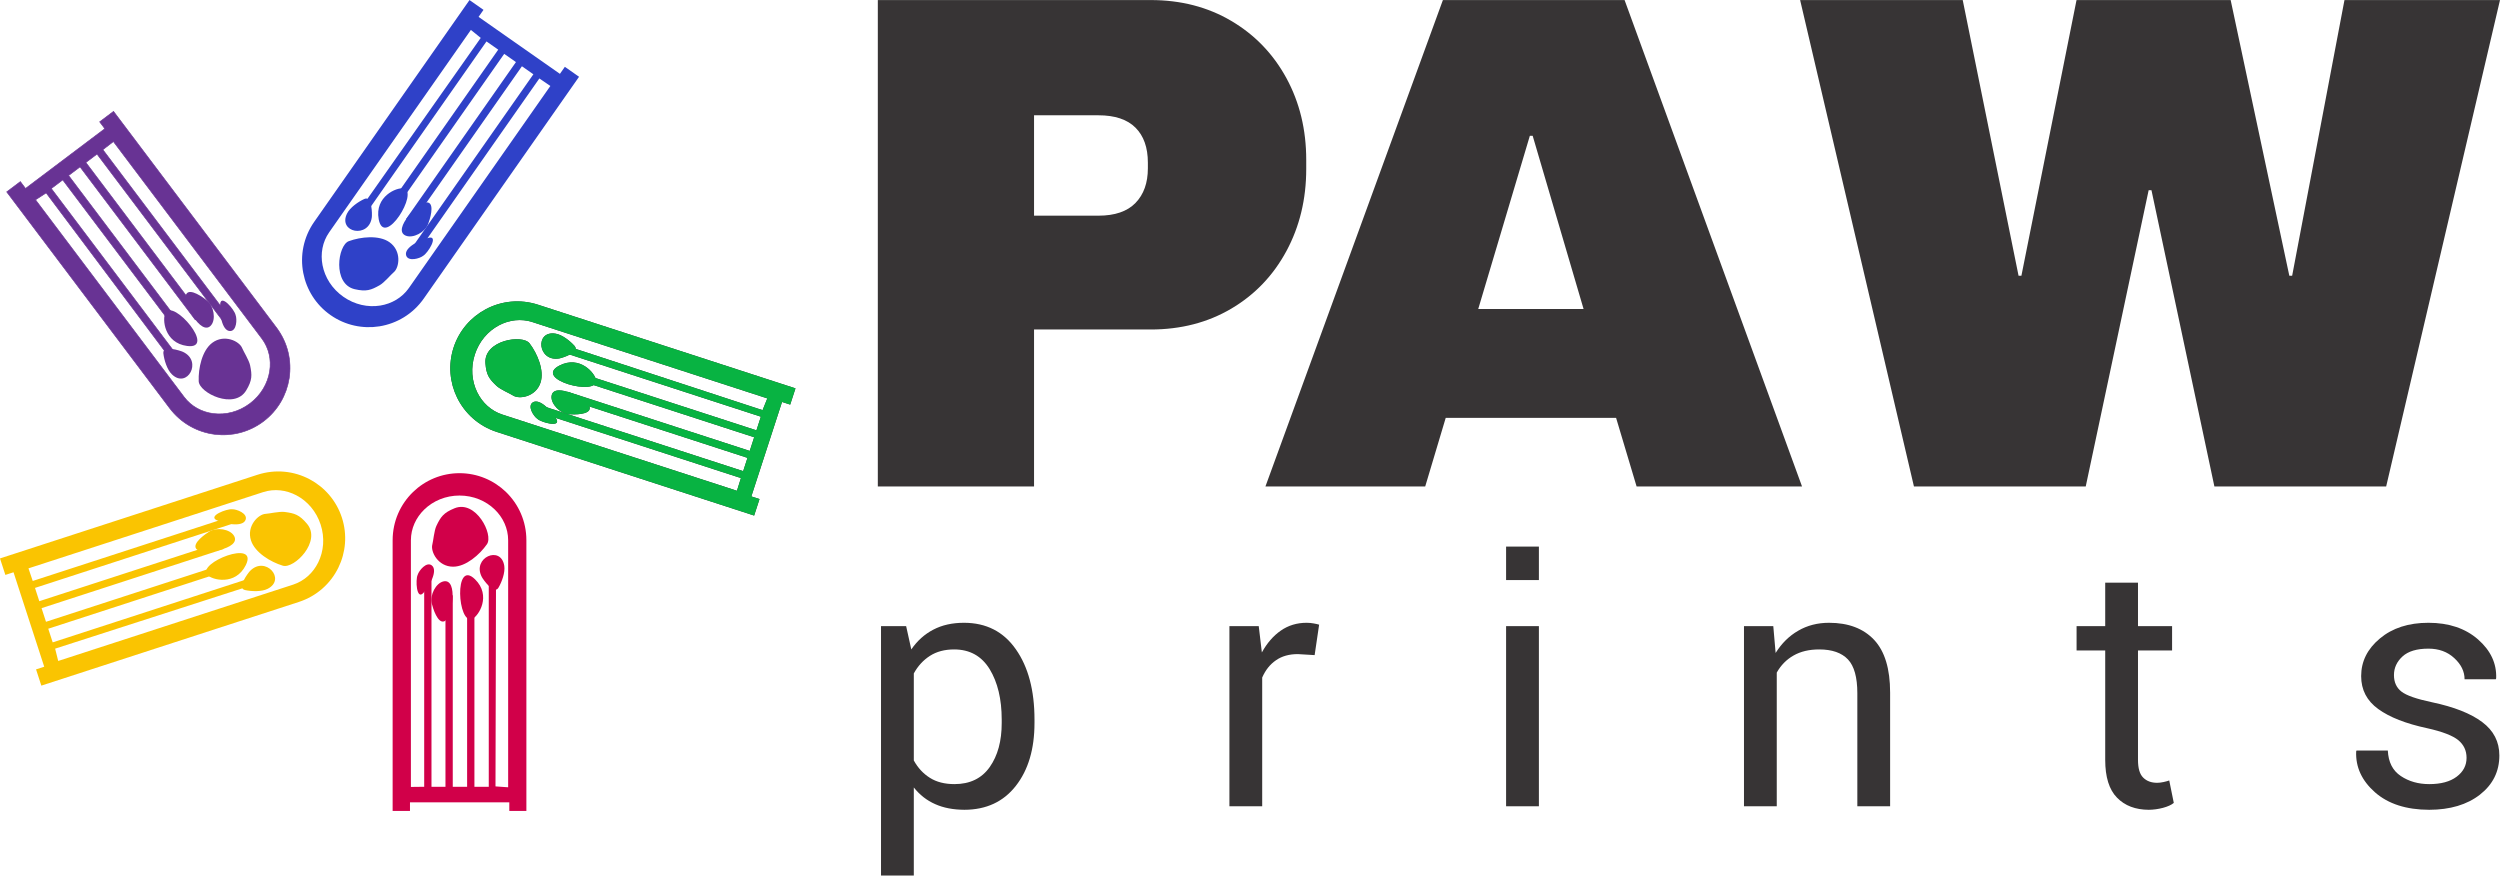 <?xml version="1.0" encoding="UTF-8"?>
<!DOCTYPE svg PUBLIC "-//W3C//DTD SVG 1.1//EN" "http://www.w3.org/Graphics/SVG/1.1/DTD/svg11.dtd">
<!-- Creator: CorelDRAW -->
<svg xmlns="http://www.w3.org/2000/svg" xml:space="preserve" width="1499px" height="525px" version="1.1" style="shape-rendering:geometricPrecision; text-rendering:geometricPrecision; image-rendering:optimizeQuality; fill-rule:evenodd; clip-rule:evenodd"
viewBox="0 0 1583.95 554.68"
 xmlns:xlink="http://www.w3.org/1999/xlink"
 xmlns:xodm="http://www.corel.com/coreldraw/odm/2003">
 <defs>
  <style type="text/css">
   <![CDATA[
    .str0 {stroke:#683394;stroke-width:0.39;stroke-miterlimit:22.926}
    .fil1 {fill:#373435}
    .fil3 {fill:#08B342}
    .fil7 {fill:#2F41C8}
    .fil5 {fill:#683394}
    .fil11 {fill:#D10049}
    .fil9 {fill:#FAC401}
    .fil0 {fill:#373435;fill-rule:nonzero}
    .fil2 {fill:#08B342;fill-rule:nonzero}
    .fil6 {fill:#2F41C8;fill-rule:nonzero}
    .fil4 {fill:#683394;fill-rule:nonzero}
    .fil10 {fill:#D10049;fill-rule:nonzero}
    .fil8 {fill:#FAC401;fill-rule:nonzero}
   ]]>
  </style>
 </defs>
 <g id="Capa_x0020_1">
  <path class="fil0" d="M655.43 458.06c0,16.45 -3.92,29.73 -11.81,39.81 -7.88,10.08 -18.75,15.12 -32.58,15.16 -7.05,-0.04 -13.21,-1.19 -18.5,-3.57 -5.33,-2.34 -9.83,-5.86 -13.57,-10.58l0 55.8 -20.78 0 0 -158.01 15.92 0 3.27 14.76c3.75,-5.47 8.39,-9.64 13.93,-12.52 5.55,-2.92 12.03,-4.36 19.41,-4.36 14.15,0 25.13,5.62 32.94,16.85 7.85,11.19 11.77,26.03 11.77,44.46l0 2.2zm-20.77 -2.2c0,-12.96 -2.56,-23.58 -7.63,-31.93 -5.12,-8.32 -12.6,-12.5 -22.54,-12.5 -5.98,0 -11.09,1.37 -15.3,4.07 -4.21,2.7 -7.63,6.41 -10.22,11.13l0 55.15c2.59,4.72 6.01,8.39 10.22,11.02 4.21,2.66 9.4,3.96 15.52,3.96 9.82,0 17.28,-3.6 22.35,-10.8 5.08,-7.2 7.6,-16.49 7.6,-27.9l0 -2.2z"/>
  <path id="_1" class="fil0" d="M832.93 415.03l-10.66 -0.64c-5.47,0 -10.11,1.29 -13.86,3.92 -3.78,2.59 -6.66,6.23 -8.71,10.94l0 81.55 -20.77 0 0 -114.13 18.58 0 1.98 16.67c3.24,-5.9 7.23,-10.51 11.98,-13.82 4.76,-3.31 10.19,-4.97 16.38,-4.97 1.55,0 3.03,0.14 4.43,0.4 1.41,0.25 2.59,0.5 3.49,0.79l-2.84 19.29z"/>
  <path id="_2" class="fil0" d="M975.01 510.8l-20.78 0 0 -114.13 20.78 0 0 114.13zm0 -143.32l-20.78 0 0 -21.21 20.78 0 0 21.21z"/>
  <path id="_3" class="fil0" d="M1123.52 396.67l1.48 17c3.78,-6.05 8.53,-10.77 14.29,-14.08 5.73,-3.35 12.24,-5.04 19.55,-5.04 12.31,0 21.82,3.64 28.59,10.84 6.73,7.2 10.11,18.32 10.11,33.37l0 72.04 -20.77 0 0 -71.61c0,-10.08 -1.98,-17.21 -5.94,-21.42 -4,-4.21 -10.04,-6.34 -18.22,-6.34 -6.41,0 -11.81,1.3 -16.27,3.86 -4.5,2.55 -8.03,6.19 -10.62,10.8l0 84.71 -20.77 0 0 -114.13 18.57 0z"/>
  <path id="_4" class="fil0" d="M1354.59 369.13l0 27.54 21.6 0 0 15.41 -21.6 0 0 69.3c0,5.33 1.08,9.11 3.31,11.27 2.2,2.2 5.15,3.28 8.82,3.28 1.19,0 2.52,-0.15 4,-0.47 1.48,-0.32 2.7,-0.65 3.67,-1.01l2.88 14.22c-1.55,1.3 -3.85,2.31 -6.87,3.13 -3.03,0.8 -6.02,1.19 -8.97,1.23 -8.42,-0.04 -15.15,-2.56 -20.12,-7.67 -5.01,-5.08 -7.49,-13.1 -7.49,-23.98l0 -69.3 -18.14 0 0 -15.41 18.14 0 0 -27.54 20.77 0z"/>
  <path id="_5" class="fil0" d="M1562.76 480.09c0,-4.57 -1.76,-8.28 -5.22,-11.16 -3.49,-2.88 -10.08,-5.44 -19.8,-7.6 -13.42,-2.88 -23.72,-6.91 -30.92,-12.13 -7.24,-5.22 -10.84,-12.17 -10.84,-20.88 0,-9.29 3.96,-17.25 11.88,-23.83 7.92,-6.63 18.15,-9.94 30.75,-9.94 12.92,0 23.4,3.53 31.43,10.55 8.02,7.05 11.84,15.23 11.48,24.59l-0.22 0.64 -19.8 0c0,-4.93 -2.16,-9.39 -6.51,-13.39 -4.32,-4.03 -9.79,-6.01 -16.38,-6.01 -7.31,0 -12.78,1.62 -16.42,4.93 -3.6,3.31 -5.43,7.24 -5.43,11.81 0,4.5 1.58,7.99 4.71,10.44 3.13,2.48 9.58,4.72 19.33,6.77 14.01,2.95 24.63,7.13 31.86,12.56 7.24,5.4 10.88,12.46 10.88,21.17 0,10.15 -4.11,18.4 -12.28,24.81 -8.21,6.4 -18.9,9.57 -32.15,9.61 -14.54,-0.04 -25.99,-3.71 -34.38,-11.09 -8.35,-7.38 -12.31,-15.98 -11.91,-25.85l0.21 -0.61 19.84 0c0.36,7.38 3.09,12.74 8.24,16.16 5.11,3.42 11.13,5.12 18,5.12 7.42,0 13.18,-1.55 17.35,-4.68 4.22,-3.14 6.3,-7.13 6.3,-11.99z"/>
  <path class="fil0" d="M729.06 0c19.11,0 36.13,4.4 51.06,13.21 14.93,8.81 26.57,20.91 34.94,36.28 8.36,15.38 12.54,32.63 12.54,51.74l0 5.82c0,19.11 -4.18,36.43 -12.54,51.96 -8.37,15.52 -20.01,27.69 -34.94,36.5 -14.93,8.81 -31.95,13.21 -51.06,13.21l-73.91 0 0 99.44 -98.98 0 0 -308.16 172.89 0zm-73.91 136.61l40.76 0c10.45,0 18.29,-2.69 23.52,-8.06 5.22,-5.38 7.84,-12.69 7.84,-21.95l0 -3.58c0,-9.56 -2.62,-16.95 -7.84,-22.17 -5.23,-5.23 -13.07,-7.84 -23.52,-7.84l-40.76 0 0 63.6z"/>
  <path id="_1_0" class="fil0" d="M1036.91 308.16l-12.99 -43.45 -107.94 0 -12.99 43.45 -101.23 0 112.43 -308.16 115.11 0 112.42 308.16 -104.81 0zm-100.33 -112.43l66.74 0 -32.25 -109.73 -1.79 0 -32.7 109.73z"/>
  <polygon id="_2_1" class="fil0" points="1402.99,308.16 1363.13,120.49 1361.34,120.49 1321.48,308.16 1212.63,308.16 1140.52,0 1243.54,0 1278.92,174.68 1280.72,174.68 1315.65,0 1413.3,0 1450.47,174.68 1452.26,174.68 1485.41,0 1583.95,0 1511.83,308.16 "/>
  <g id="_2239892693520">
   <g>
    <path class="fil0" d="M314.7 273.62c-11.45,-3.73 -20.2,-11.76 -25.09,-21.75 -4.65,-9.51 -5.76,-20.83 -2.24,-31.68 3.53,-10.86 11.08,-19.36 20.44,-24.32 9.82,-5.21 21.62,-6.57 33.08,-2.85l163.11 53 -3.35 10.29 -5.17 -1.68 -19.45 59.85 5.18 1.68 -3.4 10.45 -163.11 -52.99zm154.73 29.25l-129.04 -41.93 1.43 -4.4 129.04 41.93 2.73 -8.42 -115.38 -37.49 1.43 -4.4 115.38 37.49 2.81 -8.64 -108.42 -35.23 1.42 -4.4 108.43 35.23 2.81 -8.64 -136.29 -44.29 1.43 -4.4 135.94 44.55 3.01 -7.45 -148.85 -48.36c-7.15,-2.32 -14.72,-1.37 -21.18,2.06 -6.92,3.67 -12.57,10.12 -15.28,18.48 -2.72,8.36 -1.95,16.9 1.5,23.94 3.21,6.57 8.77,11.79 15.92,14.12l148.64 48.29 2.52 -8.04z"/>
    <path class="fil1" d="M325.07 250.55c3.82,2.53 14.43,0.94 17.41,-8.22 2.49,-7.66 -2.02,-18.3 -6.93,-24.78 -4.5,-5.94 -29.05,-2.05 -28,12.5 0.54,7.55 2.47,10.04 7.05,14.38 2.43,2.3 8.62,4.89 10.47,6.12zm15.43 14.8c2.5,2.3 15,5.67 12.02,0.18 -2.44,-4.48 -10.56,-13.61 -15.02,-10.57 -3.47,2.38 0.57,8.74 3,10.39zm11.48 -53.99c-13.36,-2.16 -11.3,18.08 2.37,15.7 1.68,-0.3 13.27,-3.81 9.68,-7.88 -2.85,-3.22 -7.86,-7.14 -12.05,-7.82zm21.67 47.07c-0.17,-5.38 -23.26,-17.13 -24.21,-7.41 -0.48,4.93 5.52,11.02 11.09,11.41 3.09,0.22 13.26,0.41 13.12,-4zm4.02 -17.45c-0.46,-4.39 -10.27,-16.16 -23.31,-9.36 -16.82,8.77 24.39,19.55 23.31,9.36z"/>
   </g>
   <g>
    <path class="fil2" d="M314.7 273.62c-11.45,-3.73 -20.2,-11.76 -25.09,-21.75 -4.65,-9.51 -5.76,-20.83 -2.24,-31.68 3.53,-10.86 11.08,-19.36 20.44,-24.32 9.82,-5.21 21.62,-6.57 33.08,-2.85l163.11 53 -3.35 10.29 -5.17 -1.68 -19.45 59.85 5.18 1.68 -3.4 10.45 -163.11 -52.99zm154.73 29.25l-129.04 -41.93 1.43 -4.4 129.04 41.93 2.73 -8.42 -115.38 -37.49 1.43 -4.4 115.38 37.49 2.81 -8.64 -108.42 -35.23 1.42 -4.4 108.43 35.23 2.81 -8.64 -136.29 -44.29 1.43 -4.4 135.94 44.55 3.01 -7.45 -148.85 -48.36c-7.15,-2.32 -14.72,-1.37 -21.18,2.06 -6.92,3.67 -12.57,10.12 -15.28,18.48 -2.72,8.36 -1.95,16.9 1.5,23.94 3.21,6.57 8.77,11.79 15.92,14.12l148.64 48.29 2.52 -8.04z"/>
    <path class="fil3" d="M325.07 250.55c3.82,2.53 14.43,0.94 17.41,-8.22 2.49,-7.66 -2.02,-18.3 -6.93,-24.78 -4.5,-5.94 -29.05,-2.05 -28,12.5 0.54,7.55 2.47,10.04 7.05,14.38 2.43,2.3 8.62,4.89 10.47,6.12zm15.43 14.8c2.5,2.3 15,5.67 12.02,0.18 -2.44,-4.48 -10.56,-13.61 -15.02,-10.57 -3.47,2.38 0.57,8.74 3,10.39zm11.48 -53.99c-13.36,-2.16 -11.3,18.08 2.37,15.7 1.68,-0.3 13.27,-3.81 9.68,-7.88 -2.85,-3.22 -7.86,-7.14 -12.05,-7.82zm21.67 47.07c-0.17,-5.38 -23.26,-17.13 -24.21,-7.41 -0.48,4.93 5.52,11.02 11.09,11.41 3.09,0.22 13.26,0.41 13.12,-4zm4.02 -17.45c-0.46,-4.39 -10.27,-16.16 -23.31,-9.36 -16.82,8.77 24.39,19.55 23.31,9.36z"/>
   </g>
   <g>
    <path class="fil4 str0" d="M175.13 207.51c7.25,9.61 9.8,21.22 8.08,32.2 -1.65,10.46 -7.22,20.37 -16.34,27.24 -9.12,6.87 -20.18,9.5 -30.69,8.2 -11.03,-1.37 -21.48,-7.03 -28.73,-16.64l-103.21 -136.97 8.65 -6.52 3.27 4.35 50.25 -37.87 -3.27 -4.35 8.78 -6.61 103.21 136.97zm-109.96 -112.71l81.65 108.35 -3.7 2.79 -81.65 -108.36 -7.07 5.33 73.01 96.89 -3.69 2.78 -73.01 -96.89 -7.26 5.47 68.61 91.05 -3.7 2.78 -68.61 -91.04 -7.25 5.47 86.24 114.44 -3.7 2.79 -85.8 -114.47 -6.74 4.38 94.19 124.99c4.52,6 11.27,9.56 18.53,10.46 7.78,0.97 16.1,-1.08 23.12,-6.37 7.02,-5.29 11.29,-12.73 12.51,-20.47 1.13,-7.23 -0.43,-14.7 -4.95,-20.7l-94.06 -124.82 -6.67 5.15z"/>
    <path class="fil5" d="M153.41 220.46c-1.69,-4.27 -11.29,-9.05 -18.98,-3.26 -6.43,4.85 -8.84,16.15 -8.54,24.28 0.28,7.44 22.62,18.34 30.11,5.82 3.89,-6.49 3.73,-9.64 2.47,-15.82 -0.67,-3.28 -4.25,-8.96 -5.06,-11.02zm-4.16 -20.98c-0.72,-3.32 -9.03,-13.24 -9.74,-7.04 -0.57,5.07 0.84,17.21 6.24,17.27 4.21,0.05 4.55,-7.49 3.5,-10.23zm-40.36 37.64c9.69,9.43 19.62,-8.33 7.06,-14.21 -1.54,-0.73 -13.06,-4.5 -12.45,0.9 0.48,4.27 2.34,10.35 5.39,13.31zm9.24 -50.99c-2.94,4.52 9.23,27.38 15.58,19.96 3.22,-3.76 1.8,-12.19 -2.54,-15.71 -2.4,-1.95 -10.63,-7.94 -13.04,-4.25zm-13.3 12c-2.14,3.85 -0.85,19.12 13.72,21.03 18.82,2.47 -8.76,-30 -13.72,-21.03z"/>
   </g>
   <g>
    <path class="fil6" d="M268.51 189.1c-6.91,9.86 -17.15,15.87 -28.13,17.63 -10.46,1.66 -21.6,-0.58 -30.95,-7.13 -9.36,-6.54 -15.27,-16.25 -17.28,-26.65 -2.11,-10.91 0.04,-22.6 6.94,-32.46l98.38 -140.49 8.86 6.21 -3.12 4.46 51.55 36.09 3.12 -4.46 9 6.31 -98.37 140.49zm73.21 -139.42l-77.82 111.14 -3.78 -2.65 77.82 -111.14 -7.26 -5.08 -69.58 99.38 -3.79 -2.66 69.58 -99.37 -7.44 -5.21 -65.39 93.38 -3.79 -2.65 65.39 -93.39 -7.44 -5.21 -82.2 117.38 -3.79 -2.65 82.35 -116.97 -6.24 -5.06 -89.77 128.2c-4.32,6.16 -5.61,13.68 -4.23,20.86 1.49,7.7 6.01,14.98 13.21,20.02 7.2,5.04 15.59,6.8 23.33,5.57 7.22,-1.16 13.85,-4.95 18.16,-11.11l89.64 -128.02 -6.96 -4.76z"/>
    <path class="fil7" d="M249.48 172.44c3.54,-2.92 5.12,-13.53 -2.76,-19.05 -6.61,-4.63 -18.09,-3.42 -25.73,-0.63 -6.99,2.57 -10.45,27.18 3.77,30.44 7.37,1.69 10.32,0.56 15.81,-2.54 2.91,-1.65 7.2,-6.81 8.91,-8.22zm18.67 -10.44c2.93,-1.71 9.8,-12.68 3.68,-11.43 -4.99,1.01 -16.1,6.11 -14.49,11.26 1.26,4.02 8.52,2.01 10.81,0.17zm-48.27 -26.76c-5.98,12.14 13.99,16.09 15.7,2.33 0.21,-1.69 0.24,-13.81 -4.71,-11.56 -3.91,1.78 -9.12,5.42 -10.99,9.23zm51.35 -6.96c-5.21,-1.41 -23.19,17.23 -14.17,20.98 4.57,1.91 12.15,-2.05 14.16,-7.27 1.11,-2.88 4.26,-12.56 0.01,-13.71zm-15.52 -8.95c-4.33,-0.83 -18.45,5.11 -15.77,19.55 3.47,18.66 25.83,-17.6 15.77,-19.55z"/>
   </g>
   <g>
    <path class="fil8" d="M163.11 300.77c11.45,-3.72 23.25,-2.36 33.08,2.85 9.35,4.96 16.91,13.46 20.43,24.31 3.53,10.86 2.42,22.17 -2.24,31.69 -4.88,9.98 -13.63,18.02 -25.08,21.74l-163.11 53 -3.35 -10.3 5.18 -1.68 -19.45 -59.84 -5.17 1.68 -3.4 -10.45 163.11 -53zm-142.37 67.28l129.03 -41.93 1.43 4.4 -129.03 41.93 2.73 8.42 115.38 -37.49 1.43 4.4 -115.38 37.49 2.81 8.64 108.43 -35.23 1.42 4.4 -108.42 35.23 2.81 8.64 136.29 -44.28 1.43 4.4 -136.17 43.86 1.95 7.8 148.84 -48.36c7.15,-2.33 12.72,-7.55 15.93,-14.12 3.44,-7.04 4.22,-15.58 1.5,-23.94 -2.72,-8.36 -8.36,-14.81 -15.28,-18.48 -6.46,-3.43 -14.03,-4.39 -21.19,-2.06l-148.64 48.29 2.7 7.99z"/>
    <path class="fil9" d="M168.28 325.53c-4.58,0.2 -12.23,7.72 -9.25,16.87 2.49,7.67 12.38,13.62 20.17,15.98 7.13,2.16 24.7,-15.41 15.3,-26.57 -4.87,-5.79 -7.9,-6.66 -14.15,-7.48 -3.32,-0.44 -9.85,1.1 -12.07,1.2zm-21.19 -2.91c-3.37,-0.39 -15.46,4.23 -9.82,6.92 4.6,2.19 16.54,4.81 18.35,-0.28 1.42,-3.96 -5.59,-6.73 -8.53,-6.64zm22.45 50.43c12.08,-6.1 -1.49,-21.27 -11.14,-11.31 -1.19,1.22 -8.5,10.89 -3.2,12.06 4.19,0.93 10.56,1.16 14.34,-0.75zm-45.2 -25.35c3.31,4.26 28.89,0.19 23.94,-8.23 -2.5,-4.27 -10.94,-5.67 -15.68,-2.71 -2.62,1.63 -10.96,7.46 -8.26,10.94zm7.01 16.49c2.95,3.27 17.81,7.03 24.36,-6.13 8.46,-16.99 -31.22,-1.48 -24.36,6.13z"/>
   </g>
   <g>
    <path class="fil10" d="M248.77 342.26c0,-12.04 4.94,-22.84 12.93,-30.58 7.61,-7.36 18.02,-11.92 29.44,-11.92 11.42,0 21.83,4.56 29.44,11.92 7.99,7.74 12.93,18.54 12.93,30.58l0 171.5 -10.82 0 0 -5.44 -62.93 0 0 5.44 -10.99 0 0 -171.5zm19.99 156.19l0 -135.67 4.62 0 0 135.67 8.86 0 0 -121.31 4.62 0 0 121.31 9.09 0 0 -114 4.63 0 0 114 9.09 0 0 -143.3 4.62 0 -0.36 143.06 8.02 0.56 0 -156.51c0,-7.52 -3.25,-14.42 -8.51,-19.51 -5.63,-5.45 -13.51,-8.82 -22.3,-8.82 -8.79,0 -16.67,3.37 -22.3,8.82 -5.26,5.09 -8.51,11.99 -8.51,19.51l0 156.29 8.43 -0.1z"/>
    <path class="fil11" d="M273.91 344.99c-1.22,4.42 3.57,14.02 13.19,14.02 8.06,0 16.78,-7.57 21.43,-14.25 4.26,-6.11 -7.02,-28.25 -20.54,-22.77 -7.01,2.85 -8.78,5.46 -11.49,11.15 -1.44,3.03 -2,9.72 -2.59,11.85zm-9.31 19.26c-1.42,3.08 -0.75,16.01 3.55,11.48 3.5,-3.7 9.68,-14.25 5.41,-17.55 -3.34,-2.57 -8.14,3.25 -8.96,6.07zm54.9 -5.77c-2.07,-13.37 -20.69,-5.16 -14.2,7.1 0.8,1.51 7.73,11.45 10.49,6.77 2.18,-3.7 4.36,-9.68 3.71,-13.87zm-38.07 35.15c5.07,-1.83 9.1,-27.41 -0.44,-25.31 -4.83,1.07 -8.77,8.65 -7.42,14.07 0.74,3 3.71,12.74 7.86,11.24zm17.84 -1.57c4.02,-1.79 12.19,-14.76 1.7,-25.06 -13.54,-13.29 -11.06,29.24 -1.7,25.06z"/>
   </g>
  </g>
 </g>
</svg>
